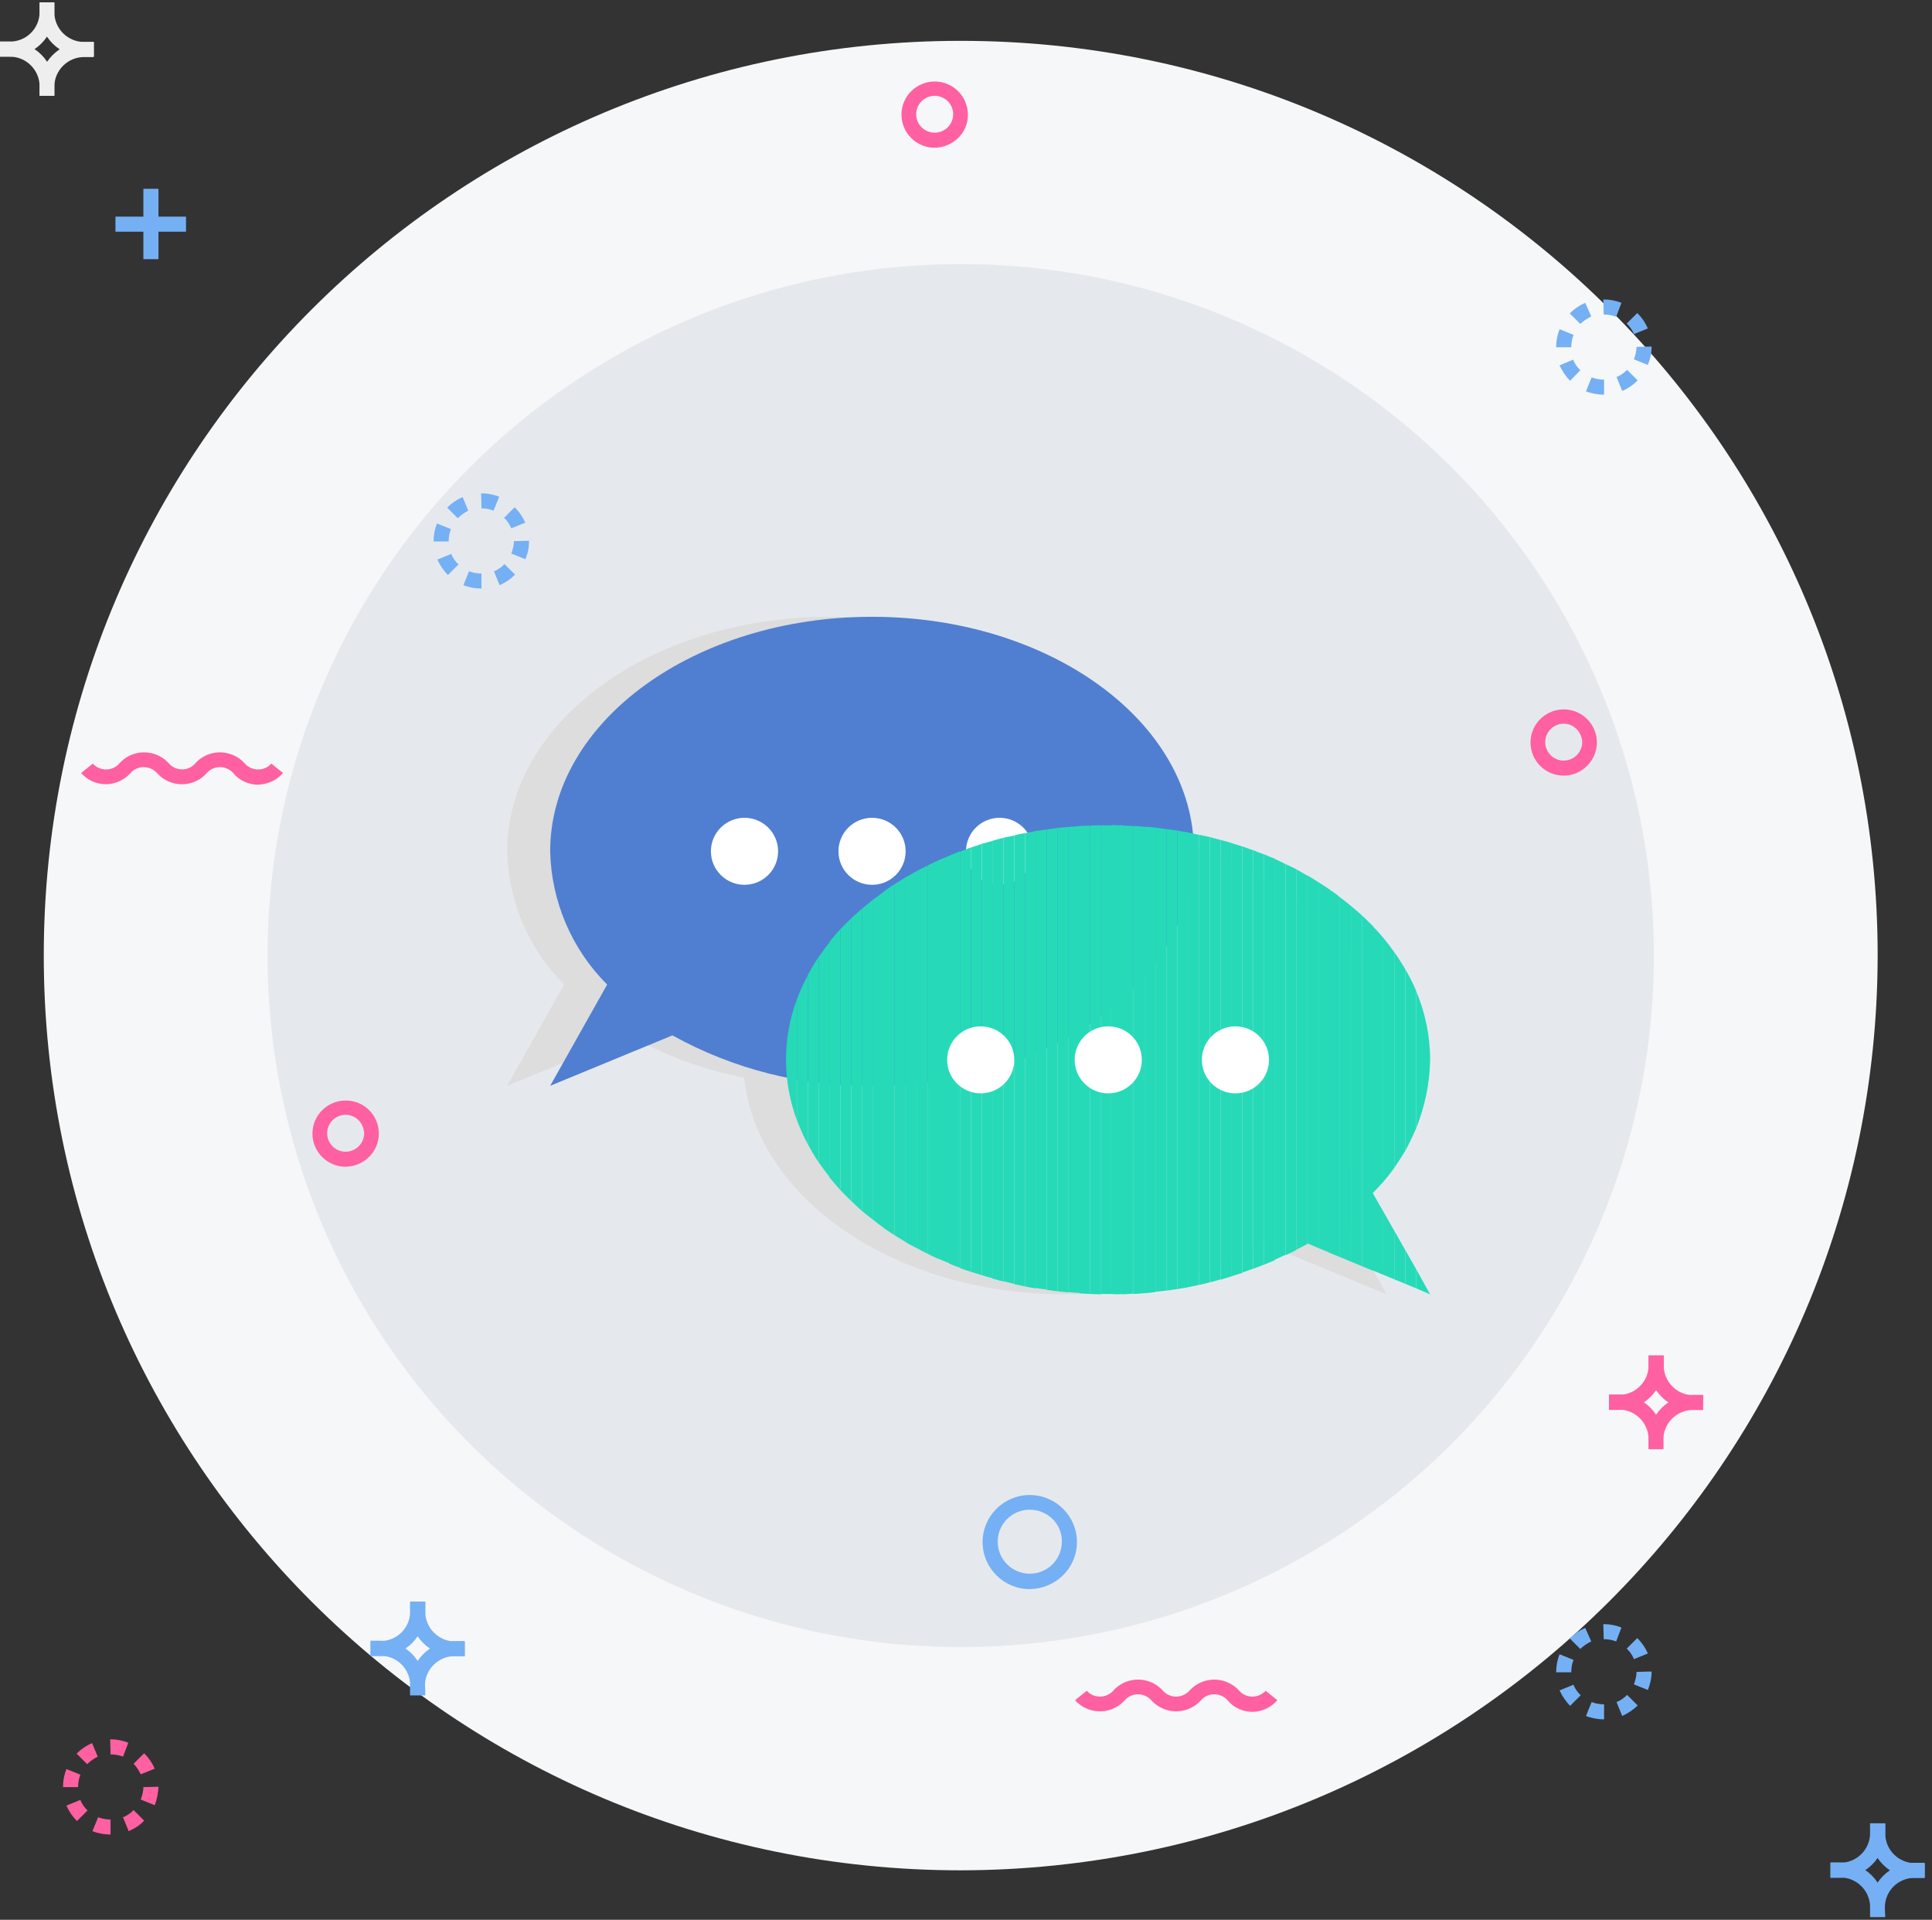 <?xml version="1.0" encoding="UTF-8"?>
<svg width="154px" height="153px" viewBox="0 0 154 153" version="1.1" xmlns="http://www.w3.org/2000/svg" xmlns:xlink="http://www.w3.org/1999/xlink">
    <rect x="0" y="0" width="154" height="153" fill="#333333" stroke="none"/>
    <!-- Generator: Sketch 49.3 (51167) - http://www.bohemiancoding.com/sketch -->
    <title>chat</title>
    <desc>Created with Sketch.</desc>
    <defs></defs>
    <g id="Page-1" stroke="none" stroke-width="1" fill="none" fill-rule="evenodd">
        <g id="Desktop-Copy-46" transform="translate(-358, -760)" fill-rule="nonzero">
            <g id="chat" transform="translate(358, 760)">
                <path d="M76.579,149.055 C36.214,149.055 3.489,116.415 3.489,76.155 C3.489,35.895 36.214,3.255 76.579,3.255 C116.944,3.255 149.669,35.895 149.669,76.155 C149.609,116.385 116.914,148.995 76.579,149.055 Z" id="Shape" fill="#F6F7F8"></path>
                <g id="Group">
                    <ellipse id="Oval" fill="#E5E9EE" cx="76.579" cy="76.155" rx="55.254" ry="55.11"></ellipse>
                    <path d="M0.782,4.515 L0,4.515 L0,3.315 L0.782,3.315 C2.105,3.315 3.158,2.265 3.158,0.945 L3.158,0.195 L4.331,0.195 L4.331,0.975 C4.331,2.925 2.737,4.515 0.782,4.515 Z" id="Shape" fill="#EEEEEE"></path>
                    <path d="M7.459,4.515 L6.707,4.515 C4.752,4.515 3.158,2.925 3.158,0.975 L3.158,0.195 L4.331,0.195 L4.331,0.975 C4.331,2.265 5.384,3.345 6.707,3.345 L7.489,3.345 L7.489,4.515 L7.459,4.515 Z" id="Shape" fill="#EEEEEE"></path>
                    <path d="M4.331,7.635 L3.158,7.635 L3.158,6.885 C3.158,5.595 2.105,4.515 0.782,4.515 L0,4.515 L0,3.315 L0.782,3.315 C2.737,3.315 4.331,4.905 4.331,6.855 C4.331,6.885 4.331,7.635 4.331,7.635 Z" id="Shape" fill="#EEEEEE"></path>
                    <path d="M4.331,7.635 L3.158,7.635 L3.158,6.885 C3.158,4.935 4.752,3.345 6.707,3.345 L7.459,3.345 L7.459,4.545 L6.707,4.545 C5.414,4.545 4.331,5.595 4.331,6.915 L4.331,7.635 Z" id="Shape" fill="#EEEEEE"></path>
                </g>
                <g id="Group" transform="translate(148.887, 145.2)" fill="#75B0F4">
                    <path d="M4.512,4.455 L3.73,4.455 C1.775,4.455 0.18,2.865 0.18,0.915 L0.18,0.135 L1.384,0.135 L1.384,0.915 C1.384,2.205 2.436,3.285 3.76,3.285 L4.542,3.285 L4.542,4.455 L4.512,4.455 Z" id="Shape"></path>
                    <path d="M1.384,7.575 L0.18,7.575 L0.18,6.795 C0.18,4.845 1.775,3.255 3.73,3.255 L4.512,3.255 L4.512,4.455 L3.73,4.455 C2.406,4.455 1.354,5.505 1.354,6.825 L1.384,7.575 Z" id="Shape"></path>
                </g>
                <path d="M146.691,149.655 L145.909,149.655 L145.909,148.455 L146.691,148.455 C147.984,148.455 149.067,147.405 149.067,146.085 L149.067,145.305 L150.27,145.305 L150.27,146.085 C150.27,148.065 148.676,149.625 146.691,149.655 Z" id="Shape" fill="#75B0F4"></path>
                <g id="Group" transform="translate(29.477, 127.5)" fill="#75B0F4">
                    <path d="M120.794,25.275 L119.591,25.275 L119.591,24.495 C119.591,23.205 118.538,22.125 117.214,22.125 L116.432,22.125 L116.432,20.925 L117.214,20.925 C119.17,20.925 120.764,22.515 120.764,24.465 L120.764,25.275 L120.794,25.275 Z" id="Shape"></path>
                    <path d="M0.842,4.485 L0.06,4.485 L0.06,3.285 L0.842,3.285 C2.166,3.285 3.218,2.235 3.218,0.915 L3.218,0.135 L4.421,0.135 L4.421,0.915 C4.421,2.895 2.827,4.485 0.842,4.485 Z" id="Shape"></path>
                    <path d="M7.55,4.485 L6.768,4.485 C4.812,4.485 3.218,2.895 3.218,0.945 L3.218,0.165 L4.421,0.165 L4.421,0.945 C4.421,2.235 5.474,3.315 6.798,3.315 L7.58,3.315 L7.58,4.485 L7.55,4.485 Z" id="Shape"></path>
                    <path d="M4.421,7.605 L3.218,7.605 L3.218,6.825 C3.218,5.505 2.166,4.455 0.842,4.455 L0.06,4.455 L0.06,3.255 L0.842,3.255 C2.797,3.255 4.391,4.845 4.391,6.795 C4.421,6.855 4.421,7.605 4.421,7.605 Z" id="Shape"></path>
                    <path d="M4.421,7.605 L3.218,7.605 L3.218,6.825 C3.218,4.875 4.812,3.285 6.768,3.285 L7.55,3.285 L7.55,4.485 L6.768,4.485 C5.474,4.485 4.391,5.535 4.391,6.855 L4.391,7.605 L4.421,7.605 Z" id="Shape"></path>
                </g>
                <g id="Group" transform="translate(121.816, 56.4)" fill="#FF60A1">
                    <path d="M7.219,55.965 L6.437,55.965 L6.437,54.765 L7.219,54.765 C8.542,54.765 9.595,53.715 9.595,52.395 L9.595,51.615 L10.798,51.615 L10.798,52.395 C10.798,54.375 9.204,55.965 7.219,55.965 Z" id="Shape"></path>
                    <path d="M13.926,55.965 L13.144,55.965 C11.189,55.965 9.595,54.375 9.595,52.425 L9.595,51.645 L10.798,51.645 L10.798,52.425 C10.798,53.715 11.851,54.795 13.174,54.795 L13.956,54.795 L13.926,55.965 Z" id="Shape"></path>
                    <path d="M10.798,59.085 L9.595,59.085 L9.595,58.305 C9.595,57.015 8.542,55.935 7.219,55.935 L6.437,55.935 L6.437,54.735 L7.219,54.735 C9.174,54.735 10.768,56.325 10.768,58.275 L10.768,59.085 L10.798,59.085 Z" id="Shape"></path>
                    <path d="M10.798,59.085 L9.595,59.085 L9.595,58.305 C9.595,56.355 11.189,54.765 13.144,54.765 L13.926,54.765 L13.926,55.965 L13.144,55.965 C11.851,55.965 10.768,57.015 10.768,58.335 L10.768,59.085 L10.798,59.085 Z" id="Shape"></path>
                    <path d="M2.827,5.415 C1.354,5.415 0.18,4.215 0.18,2.775 C0.18,1.305 1.384,0.135 2.827,0.135 C4.301,0.135 5.474,1.335 5.474,2.775 C5.474,4.215 4.271,5.415 2.827,5.415 Z M2.827,1.275 C2.015,1.275 1.354,1.935 1.354,2.745 C1.354,3.555 2.015,4.215 2.827,4.215 C3.639,4.215 4.301,3.555 4.301,2.745 C4.271,1.935 3.639,1.275 2.827,1.275 Z" id="Shape"></path>
                </g>
                <path d="M82.083,126.645 C80.008,126.645 78.323,124.965 78.323,122.895 C78.323,120.825 80.008,119.145 82.083,119.145 C84.159,119.145 85.843,120.825 85.843,122.895 C85.843,124.965 84.159,126.615 82.083,126.645 Z M82.083,120.315 C80.67,120.315 79.527,121.455 79.527,122.865 C79.527,124.275 80.67,125.415 82.083,125.415 C83.497,125.415 84.64,124.275 84.64,122.865 C84.67,121.455 83.497,120.315 82.083,120.315 Z" id="Shape" fill="#75B0F4"></path>
                <g id="Group" transform="translate(6.316, 6.3)" fill="#FF60A1">
                    <path d="M21.235,86.685 C19.761,86.685 18.588,85.485 18.588,84.045 C18.588,82.575 19.791,81.405 21.235,81.405 C22.709,81.405 23.882,82.575 23.882,84.045 C23.882,85.485 22.709,86.655 21.235,86.685 Z M21.235,82.545 C20.423,82.545 19.761,83.205 19.761,84.015 C19.761,84.825 20.423,85.485 21.235,85.485 C22.047,85.485 22.709,84.825 22.709,84.015 C22.679,83.205 22.047,82.545 21.235,82.545 Z" id="Shape"></path>
                    <path d="M68.187,5.475 C66.713,5.475 65.54,4.275 65.54,2.835 C65.54,1.365 66.743,0.195 68.187,0.195 C69.661,0.195 70.834,1.395 70.834,2.835 C70.864,4.275 69.661,5.445 68.187,5.475 Z M68.187,1.335 C67.375,1.335 66.713,1.995 66.713,2.805 C66.713,3.615 67.375,4.275 68.187,4.275 C68.999,4.275 69.661,3.615 69.661,2.805 C69.661,1.995 68.999,1.335 68.187,1.335 Z" id="Shape"></path>
                    <path d="M14.257,56.235 C13.505,56.235 12.753,55.905 12.272,55.305 C11.761,54.735 10.858,54.675 10.287,55.185 C10.257,55.215 10.196,55.275 10.166,55.305 C9.234,56.385 7.58,56.505 6.467,55.575 C6.377,55.485 6.286,55.395 6.196,55.305 C5.685,54.735 4.782,54.675 4.211,55.185 C4.181,55.215 4.121,55.275 4.091,55.305 C3.128,56.385 1.474,56.505 0.391,55.545 C0.301,55.455 0.211,55.395 0.15,55.305 L1.083,54.555 C1.594,55.125 2.496,55.185 3.068,54.675 C3.098,54.645 3.158,54.585 3.188,54.555 C4.121,53.475 5.775,53.355 6.888,54.285 C6.978,54.375 7.068,54.465 7.159,54.555 C7.67,55.125 8.572,55.185 9.144,54.645 C9.174,54.615 9.204,54.585 9.234,54.555 C10.166,53.475 11.821,53.355 12.934,54.285 C13.024,54.375 13.114,54.465 13.204,54.555 C13.716,55.125 14.618,55.185 15.189,54.675 C15.22,54.645 15.28,54.585 15.31,54.555 L16.242,55.305 C15.761,55.875 15.039,56.205 14.257,56.235 Z" id="Shape"></path>
                </g>
                <path d="M99.829,136.425 C99.077,136.425 98.325,136.095 97.844,135.495 C97.333,134.925 96.43,134.865 95.859,135.375 C95.829,135.405 95.769,135.465 95.739,135.495 C94.776,136.575 93.122,136.695 92.009,135.735 C91.919,135.675 91.859,135.585 91.768,135.495 C91.257,134.925 90.355,134.865 89.783,135.375 C89.753,135.405 89.693,135.465 89.663,135.495 C88.7,136.575 87.046,136.695 85.933,135.735 C85.843,135.675 85.783,135.585 85.693,135.495 L86.625,134.745 C87.136,135.315 88.009,135.375 88.61,134.865 C88.67,134.835 88.7,134.775 88.73,134.745 C89.693,133.665 91.347,133.545 92.46,134.505 C92.55,134.565 92.611,134.655 92.701,134.745 C93.212,135.315 94.084,135.375 94.686,134.865 C94.746,134.835 94.776,134.775 94.806,134.745 C95.769,133.665 97.423,133.545 98.536,134.505 C98.626,134.565 98.686,134.655 98.777,134.745 C99.288,135.315 100.16,135.375 100.762,134.865 C100.822,134.835 100.852,134.775 100.882,134.745 L101.814,135.495 C101.333,136.065 100.611,136.425 99.829,136.425 Z" id="Shape" fill="#FF60A1"></path>
                <g id="Group" transform="translate(34.289, 23.7)" fill="#75B0F4">
                    <path d="M4.091,23.205 C3.609,23.205 3.098,23.115 2.647,22.935 L3.098,21.825 C3.399,21.945 3.76,22.005 4.091,22.005 L4.091,23.205 Z M5.534,22.935 L5.083,21.825 C5.414,21.705 5.685,21.495 5.925,21.255 L6.768,22.095 C6.407,22.455 6.016,22.725 5.534,22.935 Z M1.414,22.125 C1.053,21.765 0.782,21.345 0.571,20.895 L1.684,20.445 C1.805,20.775 2.015,21.045 2.256,21.285 L1.414,22.125 Z M7.58,20.865 L6.467,20.415 C6.587,20.085 6.677,19.755 6.677,19.425 L7.88,19.395 L7.88,19.425 C7.88,19.935 7.79,20.415 7.58,20.865 Z M0.361,19.455 L0.271,19.455 C0.271,18.945 0.361,18.465 0.541,18.015 L1.654,18.465 C1.534,18.765 1.474,19.095 1.474,19.455 L0.361,19.455 Z M6.467,18.405 C6.316,18.075 6.136,17.805 5.895,17.565 L6.737,16.725 C7.098,17.085 7.369,17.475 7.58,17.955 L6.467,18.405 Z M2.196,17.595 L1.354,16.755 C1.714,16.395 2.105,16.125 2.587,15.915 L3.038,16.995 C2.737,17.145 2.466,17.355 2.196,17.595 Z M5.053,16.995 C4.752,16.875 4.421,16.815 4.091,16.815 L4.061,15.615 L4.091,15.615 C4.572,15.615 5.053,15.705 5.504,15.885 L5.053,16.995 Z" id="Shape"></path>
                    <path d="M93.573,113.325 C93.092,113.325 92.58,113.235 92.129,113.055 L92.58,111.945 C92.881,112.065 93.242,112.125 93.573,112.125 L93.573,113.325 Z M95.017,113.055 L94.566,111.945 C94.896,111.825 95.167,111.615 95.408,111.375 L96.25,112.215 C95.889,112.575 95.468,112.845 95.017,113.055 Z M90.866,112.245 C90.505,111.885 90.234,111.465 90.024,111.015 L91.137,110.565 C91.257,110.895 91.468,111.165 91.708,111.405 L90.866,112.245 Z M97.062,110.985 L95.949,110.535 C96.07,110.205 96.16,109.875 96.16,109.545 L97.122,109.515 L97.363,109.515 C97.363,110.025 97.243,110.535 97.062,110.985 Z M89.753,109.575 C89.753,109.065 89.843,108.585 90.024,108.135 L91.137,108.585 C91.016,108.885 90.956,109.215 90.956,109.575 L89.753,109.575 Z M95.949,108.525 C95.829,108.195 95.618,107.925 95.378,107.685 L96.22,106.845 C96.581,107.205 96.852,107.595 97.062,108.075 L95.949,108.525 Z M91.678,107.715 L90.836,106.875 C91.197,106.515 91.588,106.245 92.069,106.035 L92.55,107.115 C92.22,107.265 91.919,107.475 91.678,107.715 Z M94.536,107.115 C94.235,106.995 93.904,106.935 93.543,106.935 L93.513,105.735 L93.543,105.735 C94.024,105.735 94.505,105.825 94.957,106.005 L94.536,107.115 Z" id="Shape"></path>
                    <path d="M93.573,7.755 C93.092,7.755 92.58,7.665 92.129,7.485 L92.58,6.375 C92.881,6.495 93.242,6.555 93.573,6.555 L93.573,7.755 Z M95.017,7.455 L94.566,6.345 C94.896,6.225 95.167,6.015 95.408,5.775 L96.25,6.615 C95.889,6.975 95.468,7.275 95.017,7.455 Z M90.866,6.645 C90.505,6.285 90.234,5.865 90.024,5.415 L91.107,4.965 C91.227,5.295 91.438,5.565 91.678,5.805 L90.866,6.645 Z M97.062,5.385 L95.949,4.935 C96.07,4.605 96.16,4.275 96.16,3.945 L97.363,3.915 L97.363,3.945 C97.363,4.455 97.243,4.935 97.062,5.385 Z M89.753,3.975 C89.753,3.465 89.843,2.985 90.024,2.535 L91.137,2.985 C91.016,3.285 90.956,3.645 90.956,3.975 L89.753,3.975 Z M95.949,2.925 C95.829,2.595 95.618,2.325 95.378,2.085 L96.22,1.245 C96.581,1.605 96.852,1.995 97.062,2.475 L95.949,2.925 Z M91.678,2.115 L90.836,1.275 C91.197,0.915 91.588,0.645 92.069,0.435 L92.55,1.515 C92.22,1.695 91.919,1.875 91.678,2.115 Z M94.536,1.545 C94.235,1.425 93.904,1.365 93.543,1.365 L93.513,0.165 L93.543,0.165 C94.024,0.165 94.505,0.255 94.957,0.435 L94.536,1.545 Z" id="Shape"></path>
                </g>
                <path d="M8.813,146.205 C8.332,146.205 7.82,146.115 7.369,145.935 L7.82,144.825 C8.121,144.945 8.482,145.005 8.813,145.005 L8.813,146.205 Z M10.257,145.935 L9.805,144.825 C10.136,144.705 10.407,144.495 10.648,144.255 L11.49,145.095 C11.159,145.455 10.738,145.725 10.257,145.935 Z M6.136,145.125 C5.775,144.765 5.504,144.375 5.294,143.895 L6.407,143.445 C6.527,143.775 6.737,144.045 6.978,144.285 L6.136,145.125 Z M12.332,143.865 L11.219,143.415 C11.339,143.085 11.43,142.755 11.43,142.425 L12.633,142.395 L12.633,142.425 C12.603,142.905 12.512,143.415 12.332,143.865 Z M5.113,142.425 L5.023,142.425 C5.023,141.915 5.113,141.435 5.294,140.985 L6.407,141.435 C6.286,141.735 6.226,142.065 6.226,142.425 L5.113,142.425 Z M11.219,141.405 C11.069,141.105 10.888,140.805 10.648,140.565 L11.49,139.725 C11.851,140.085 12.121,140.475 12.332,140.955 L11.219,141.405 Z M6.948,140.595 L6.106,139.755 C6.467,139.395 6.858,139.125 7.339,138.915 L7.79,139.995 C7.489,140.145 7.189,140.355 6.948,140.595 Z M9.805,139.995 C9.505,139.875 9.174,139.815 8.813,139.815 L8.783,138.615 L8.813,138.615 C9.294,138.615 9.775,138.705 10.227,138.885 L9.805,139.995 Z" id="Shape" fill="#FF60A1"></path>
                <g id="Group" transform="translate(9.023, 15)" fill="#75B0F4">
                    <rect id="Rectangle-path" x="2.406" y="0.045" width="1.203" height="5.61"></rect>
                    <rect id="Rectangle-path" x="0.18" y="2.265" width="5.625" height="1.2"></rect>
                </g>
                <path d="M110.567,84.465 C110.567,75.855 102.536,68.595 91.648,66.435 C90.655,56.775 79.617,49.155 66.082,49.155 C51.915,49.155 40.425,57.525 40.425,67.845 C40.515,71.835 42.139,75.645 44.967,78.465 L40.425,86.535 L50.17,82.515 C53.028,84.135 56.096,85.275 59.314,85.875 C60.307,95.535 71.375,103.155 84.88,103.155 C90.445,103.215 95.919,101.835 100.792,99.135 L110.537,103.155 L106.025,95.085 C108.853,92.265 110.477,88.455 110.567,84.465 Z" id="Shape" fill="#DDDDDD"></path>
                <path d="M69.511,49.155 C55.344,49.155 43.854,57.525 43.854,67.845 C43.944,71.835 45.568,75.645 48.396,78.465 L43.854,86.535 L53.599,82.515 C58.472,85.215 63.946,86.595 69.511,86.535 C83.677,86.535 95.167,78.165 95.167,67.845 C95.167,57.525 83.677,49.155 69.511,49.155 Z" id="Shape" fill="#507FD1"></path>
                <g id="Group" transform="translate(56.547, 65.1)" fill="#FFFFFF">
                    <ellipse id="Oval" cx="2.797" cy="2.745" rx="2.677" ry="2.67"></ellipse>
                    <ellipse id="Oval" cx="12.964" cy="2.745" rx="2.677" ry="2.67"></ellipse>
                    <ellipse id="Oval" cx="23.13" cy="2.745" rx="2.677" ry="2.67"></ellipse>
                </g>
                <path d="M63.525,79.635 C62.954,81.165 62.653,82.785 62.653,84.465 C62.653,86.145 62.954,87.735 63.525,89.295 L63.525,79.635 Z" id="Shape" fill="#26DAB8"></path>
                <path d="M64.397,91.215 L64.397,77.715 C64.066,78.345 63.766,78.975 63.525,79.635 L63.525,89.265 C63.766,89.925 64.066,90.585 64.397,91.215 Z" id="Shape" fill="#26DAB8"></path>
                <path d="M65.27,92.655 L65.27,76.245 C64.939,76.725 64.668,77.205 64.397,77.685 L64.397,91.185 C64.668,91.695 64.939,92.175 65.27,92.655 Z" id="Shape" fill="#26DAB8"></path>
                <path d="M66.142,93.825 L66.142,75.075 C65.841,75.465 65.54,75.855 65.27,76.245 L65.27,92.655 C65.54,93.045 65.841,93.435 66.142,93.825 Z" id="Shape" fill="#26DAB8"></path>
                <path d="M66.984,94.845 L66.984,74.055 C66.683,74.385 66.382,74.715 66.112,75.075 L66.112,93.825 C66.412,94.185 66.683,94.515 66.984,94.845 Z" id="Shape" fill="#26DAB8"></path>
                <path d="M67.856,95.715 L67.856,73.185 C67.555,73.485 67.255,73.755 66.984,74.055 L66.984,94.845 C67.285,95.145 67.555,95.445 67.856,95.715 Z" id="Shape" fill="#26DAB8"></path>
                <path d="M68.729,96.525 L68.729,72.405 C68.428,72.675 68.127,72.915 67.856,73.185 L67.856,95.715 C68.127,95.985 68.428,96.255 68.729,96.525 Z" id="Shape" fill="#26DAB8"></path>
                <path d="M69.601,97.215 L69.601,71.685 C69.3,71.925 69.029,72.165 68.729,72.405 L68.729,96.525 C68.999,96.765 69.3,96.975 69.601,97.215 Z" id="Shape" fill="#26DAB8"></path>
                <path d="M70.473,97.875 L70.473,71.055 C70.172,71.265 69.902,71.475 69.601,71.685 L69.601,97.215 C69.871,97.425 70.172,97.665 70.473,97.875 Z" id="Shape" fill="#26DAB8"></path>
                <path d="M71.315,98.445 L71.315,70.455 C71.014,70.635 70.744,70.845 70.443,71.055 L70.443,97.875 C70.744,98.055 71.014,98.265 71.315,98.445 Z" id="Shape" fill="#26DAB8"></path>
                <path d="M72.188,98.985 L72.188,69.915 C71.887,70.095 71.616,70.275 71.315,70.455 L71.315,98.445 C71.616,98.625 71.887,98.805 72.188,98.985 Z" id="Shape" fill="#26DAB8"></path>
                <path d="M72.188,69.915 L72.188,98.985 C72.458,99.165 72.759,99.315 73.06,99.465 L73.06,69.435 C72.759,69.585 72.488,69.765 72.188,69.915 Z" id="Shape" fill="#26DAB8"></path>
                <path d="M73.06,69.435 L73.06,99.465 C73.33,99.615 73.631,99.765 73.932,99.915 L73.932,68.985 C73.631,69.135 73.33,69.285 73.06,69.435 Z" id="Shape" fill="#26DAB8"></path>
                <path d="M73.932,68.985 L73.932,99.915 C74.203,100.065 74.504,100.185 74.804,100.335 L74.804,68.565 C74.504,68.715 74.203,68.835 73.932,68.985 Z" id="Shape" fill="#26DAB8"></path>
                <path d="M74.774,68.565 L74.774,100.305 C75.045,100.425 75.346,100.545 75.646,100.665 L75.646,68.205 C75.376,68.325 75.075,68.445 74.774,68.565 Z" id="Shape" fill="#26DAB8"></path>
                <path d="M75.646,68.205 L75.646,100.695 C75.917,100.815 76.218,100.935 76.519,101.025 L76.519,67.845 C76.218,67.965 75.947,68.085 75.646,68.205 Z" id="Shape" fill="#26DAB8"></path>
                <path d="M76.519,101.055 C76.82,101.175 77.09,101.265 77.391,101.355 L77.391,67.545 C77.09,67.635 76.82,67.755 76.519,67.875 L76.519,101.055 Z" id="Shape" fill="#26DAB8"></path>
                <path d="M77.391,67.545 L77.391,101.355 C77.692,101.445 77.963,101.535 78.263,101.625 L78.263,67.245 C77.963,67.365 77.662,67.455 77.391,67.545 Z" id="Shape" fill="#26DAB8"></path>
                <path d="M78.263,67.245 L78.263,101.625 C78.534,101.715 78.835,101.805 79.136,101.865 L79.136,67.005 C78.835,67.095 78.534,67.185 78.263,67.245 Z" id="Shape" fill="#26DAB8"></path>
                <path d="M79.105,67.005 L79.105,101.895 C79.406,101.985 79.677,102.045 79.978,102.135 L79.978,66.765 C79.677,66.855 79.406,66.915 79.105,67.005 Z" id="Shape" fill="#26DAB8"></path>
                <path d="M79.978,66.765 L79.978,102.105 C80.279,102.165 80.549,102.255 80.85,102.315 L80.85,66.585 C80.549,66.645 80.279,66.705 79.978,66.765 Z" id="Shape" fill="#26DAB8"></path>
                <path d="M80.85,66.585 L80.85,102.345 C81.151,102.405 81.421,102.465 81.722,102.525 L81.722,66.405 C81.421,66.435 81.121,66.495 80.85,66.585 Z" id="Shape" fill="#26DAB8"></path>
                <path d="M81.722,66.405 L81.722,102.525 C82.023,102.585 82.294,102.645 82.595,102.675 L82.595,66.225 C82.294,66.285 81.993,66.345 81.722,66.405 Z" id="Shape" fill="#26DAB8"></path>
                <path d="M82.564,66.225 L82.564,102.645 C82.865,102.705 83.136,102.735 83.437,102.765 L83.437,66.105 C83.166,66.135 82.865,66.195 82.564,66.225 Z" id="Shape" fill="#26DAB8"></path>
                <path d="M83.437,66.105 L83.437,102.795 C83.737,102.825 84.008,102.885 84.309,102.915 L84.309,65.985 C84.008,66.015 83.737,66.075 83.437,66.105 Z" id="Shape" fill="#26DAB8"></path>
                <path d="M84.309,65.985 L84.309,102.915 C84.61,102.945 84.88,102.975 85.181,103.005 L85.181,65.895 C84.88,65.925 84.58,65.955 84.309,65.985 Z" id="Shape" fill="#26DAB8"></path>
                <path d="M85.181,65.895 L85.181,102.975 C85.482,103.005 85.753,103.035 86.054,103.035 L86.054,65.835 C85.753,65.865 85.452,65.895 85.181,65.895 Z" id="Shape" fill="#26DAB8"></path>
                <path d="M86.023,65.835 L86.023,103.065 C86.324,103.095 86.595,103.095 86.896,103.125 L86.896,65.805 C86.625,65.805 86.324,65.805 86.023,65.835 Z" id="Shape" fill="#26DAB8"></path>
                <path d="M86.896,65.805 L86.896,103.125 C87.196,103.125 87.467,103.155 87.768,103.155 L87.768,65.775 C87.467,65.775 87.196,65.775 86.896,65.805 Z" id="Shape" fill="#26DAB8"></path>
                <path d="M87.768,103.125 C87.948,103.125 88.129,103.125 88.339,103.125 C88.43,103.125 88.55,103.125 88.64,103.125 L88.64,65.775 C88.55,65.775 88.43,65.775 88.339,65.775 C88.159,65.775 87.979,65.775 87.768,65.775 L87.768,103.125 Z" id="Shape" fill="#26DAB8"></path>
                <path d="M89.513,103.125 L89.513,65.775 C89.212,65.775 88.941,65.775 88.64,65.745 L88.64,103.125 C88.911,103.155 89.212,103.155 89.513,103.125 Z" id="Shape" fill="#26DAB8"></path>
                <path d="M90.355,103.095 L90.355,65.835 C90.054,65.805 89.783,65.805 89.482,65.805 L89.482,103.155 C89.783,103.125 90.084,103.125 90.355,103.095 Z" id="Shape" fill="#26DAB8"></path>
                <path d="M90.355,65.835 L90.355,103.125 C90.655,103.095 90.926,103.095 91.227,103.065 L91.227,65.895 C90.956,65.865 90.655,65.835 90.355,65.835 Z" id="Shape" fill="#26DAB8"></path>
                <path d="M91.227,65.895 L91.227,103.065 C91.528,103.035 91.798,103.005 92.099,102.975 L92.099,65.955 C91.798,65.925 91.528,65.895 91.227,65.895 Z" id="Shape" fill="#26DAB8"></path>
                <path d="M92.099,65.955 L92.099,102.945 C92.4,102.915 92.671,102.885 92.971,102.855 L92.971,66.075 C92.671,66.045 92.4,65.985 92.099,65.955 Z" id="Shape" fill="#26DAB8"></path>
                <path d="M92.971,66.075 L92.971,102.855 C93.272,102.825 93.543,102.765 93.844,102.735 L93.844,66.195 C93.543,66.135 93.242,66.105 92.971,66.075 Z" id="Shape" fill="#26DAB8"></path>
                <path d="M93.844,66.195 L93.844,102.735 C94.145,102.675 94.415,102.645 94.716,102.585 L94.716,66.345 C94.415,66.285 94.114,66.255 93.844,66.195 Z" id="Shape" fill="#26DAB8"></path>
                <path d="M94.686,66.345 L94.686,102.585 C94.987,102.525 95.257,102.465 95.558,102.405 L95.558,66.525 C95.287,66.465 94.987,66.405 94.686,66.345 Z" id="Shape" fill="#26DAB8"></path>
                <path d="M95.558,66.525 L95.558,102.405 C95.859,102.345 96.13,102.285 96.43,102.195 L96.43,66.705 C96.13,66.645 95.859,66.585 95.558,66.525 Z" id="Shape" fill="#26DAB8"></path>
                <path d="M96.43,66.705 L96.43,102.195 C96.731,102.135 97.002,102.045 97.303,101.955 L97.303,66.945 C97.002,66.855 96.701,66.795 96.43,66.705 Z" id="Shape" fill="#26DAB8"></path>
                <path d="M97.303,66.945 L97.303,101.985 C97.604,101.895 97.874,101.805 98.175,101.715 L98.175,67.185 C97.874,67.095 97.573,67.005 97.303,66.945 Z" id="Shape" fill="#26DAB8"></path>
                <path d="M98.145,67.185 L98.145,101.715 C98.446,101.625 98.716,101.535 99.017,101.445 L99.017,67.455 C98.746,67.365 98.446,67.275 98.145,67.185 Z" id="Shape" fill="#26DAB8"></path>
                <path d="M99.017,67.455 L99.017,101.415 C99.318,101.325 99.589,101.205 99.889,101.115 L99.889,67.755 C99.589,67.665 99.318,67.545 99.017,67.455 Z" id="Shape" fill="#26DAB8"></path>
                <path d="M99.889,67.755 L99.889,101.115 C100.19,100.995 100.461,100.905 100.762,100.785 L100.762,68.085 C100.461,67.995 100.19,67.875 99.889,67.755 Z" id="Shape" fill="#26DAB8"></path>
                <path d="M100.762,68.085 L100.762,100.785 C101.062,100.665 101.333,100.545 101.634,100.425 L101.634,68.445 C101.333,68.325 101.032,68.205 100.762,68.085 Z" id="Shape" fill="#26DAB8"></path>
                <path d="M101.604,68.445 L101.604,100.395 C101.905,100.275 102.175,100.125 102.476,100.005 L102.476,68.865 C102.205,68.715 101.905,68.595 101.604,68.445 Z" id="Shape" fill="#26DAB8"></path>
                <path d="M102.476,68.865 L102.476,100.035 C102.777,99.885 103.048,99.765 103.348,99.615 L103.348,69.285 C103.078,69.135 102.777,69.015 102.476,68.865 Z" id="Shape" fill="#26DAB8"></path>
                <path d="M103.348,69.285 L103.348,99.585 C103.649,99.435 103.92,99.285 104.221,99.135 L104.221,69.795 C103.92,69.615 103.649,69.465 103.348,69.285 Z" id="Shape" fill="#26DAB8"></path>
                <path d="M104.221,69.765 L104.221,99.105 L104.251,99.105 L105.093,99.465 L105.093,70.305 C104.792,70.125 104.521,69.945 104.221,69.765 Z" id="Shape" fill="#26DAB8"></path>
                <path d="M105.093,70.305 L105.093,99.465 L105.965,99.825 L105.965,70.875 C105.664,70.665 105.364,70.485 105.093,70.305 Z" id="Shape" fill="#26DAB8"></path>
                <path d="M105.935,70.875 L105.935,99.825 L106.807,100.185 L106.807,71.505 C106.537,71.265 106.236,71.055 105.935,70.875 Z" id="Shape" fill="#26DAB8"></path>
                <path d="M106.807,100.185 L107.68,100.545 L107.68,72.195 C107.409,71.955 107.108,71.745 106.807,71.505 L106.807,100.185 Z" id="Shape" fill="#26DAB8"></path>
                <path d="M107.68,72.195 L107.68,100.545 L108.552,100.905 L108.552,72.945 C108.251,72.675 107.98,72.435 107.68,72.195 Z" id="Shape" fill="#26DAB8"></path>
                <path d="M108.552,72.945 L108.552,100.905 L109.424,101.265 L109.424,73.785 C109.123,73.515 108.853,73.215 108.552,72.945 Z" id="Shape" fill="#26DAB8"></path>
                <path d="M110.266,74.745 C109.996,74.415 109.695,74.085 109.394,73.785 L109.394,101.235 L110.266,101.595 L110.266,96.555 L109.424,95.085 C109.725,94.785 109.996,94.485 110.266,94.185 L110.266,74.745 Z" id="Shape" fill="#26DAB8"></path>
                <g id="Group" transform="translate(110.086, 74.7)" fill="#26DAB8">
                    <polygon id="Shape" points="1.053 27.255 1.053 23.385 0.18 21.855 0.18 26.895"></polygon>
                    <path d="M1.053,18.375 L1.053,1.185 C0.782,0.795 0.481,0.405 0.18,0.045 L0.18,19.485 C0.481,19.125 0.782,18.765 1.053,18.375 Z" id="Shape"></path>
                </g>
                <g id="Group" transform="translate(110.988, 75.6)" fill="#26DAB8">
                    <path d="M1.023,16.125 L1.023,1.635 C0.752,1.185 0.481,0.735 0.15,0.285 L0.15,17.475 C0.451,17.025 0.752,16.575 1.023,16.125 Z" id="Shape"></path>
                    <polygon id="Shape" points="1.023 26.715 1.023 24.015 0.15 22.485 0.15 26.355"></polygon>
                </g>
                <g id="Group" transform="translate(111.891, 77.1)" fill="#26DAB8">
                    <path d="M0.993,12.825 L0.993,1.875 C0.752,1.275 0.451,0.705 0.12,0.135 L0.12,14.625 C0.451,14.025 0.722,13.425 0.993,12.825 Z" id="Shape"></path>
                    <polygon id="Shape" points="0.993 25.575 0.993 24.045 0.12 22.515 0.12 25.215"></polygon>
                </g>
                <g id="Group" transform="translate(112.793, 78.9)" fill="#26DAB8">
                    <polygon id="Shape" points="1.203 24.255 0.09 22.245 0.09 23.775"></polygon>
                    <path d="M1.203,5.565 C1.203,3.645 0.812,1.815 0.09,0.075 L0.09,11.025 C0.782,9.285 1.173,7.455 1.203,5.565 Z" id="Shape"></path>
                </g>
                <g id="Group" transform="translate(75.496, 81.6)" fill="#FFFFFF">
                    <ellipse id="Oval" cx="2.677" cy="2.865" rx="2.677" ry="2.67"></ellipse>
                    <ellipse id="Oval" cx="12.843" cy="2.865" rx="2.677" ry="2.67"></ellipse>
                    <ellipse id="Oval" cx="22.98" cy="2.865" rx="2.677" ry="2.67"></ellipse>
                </g>
            </g>
        </g>
    </g>
</svg>